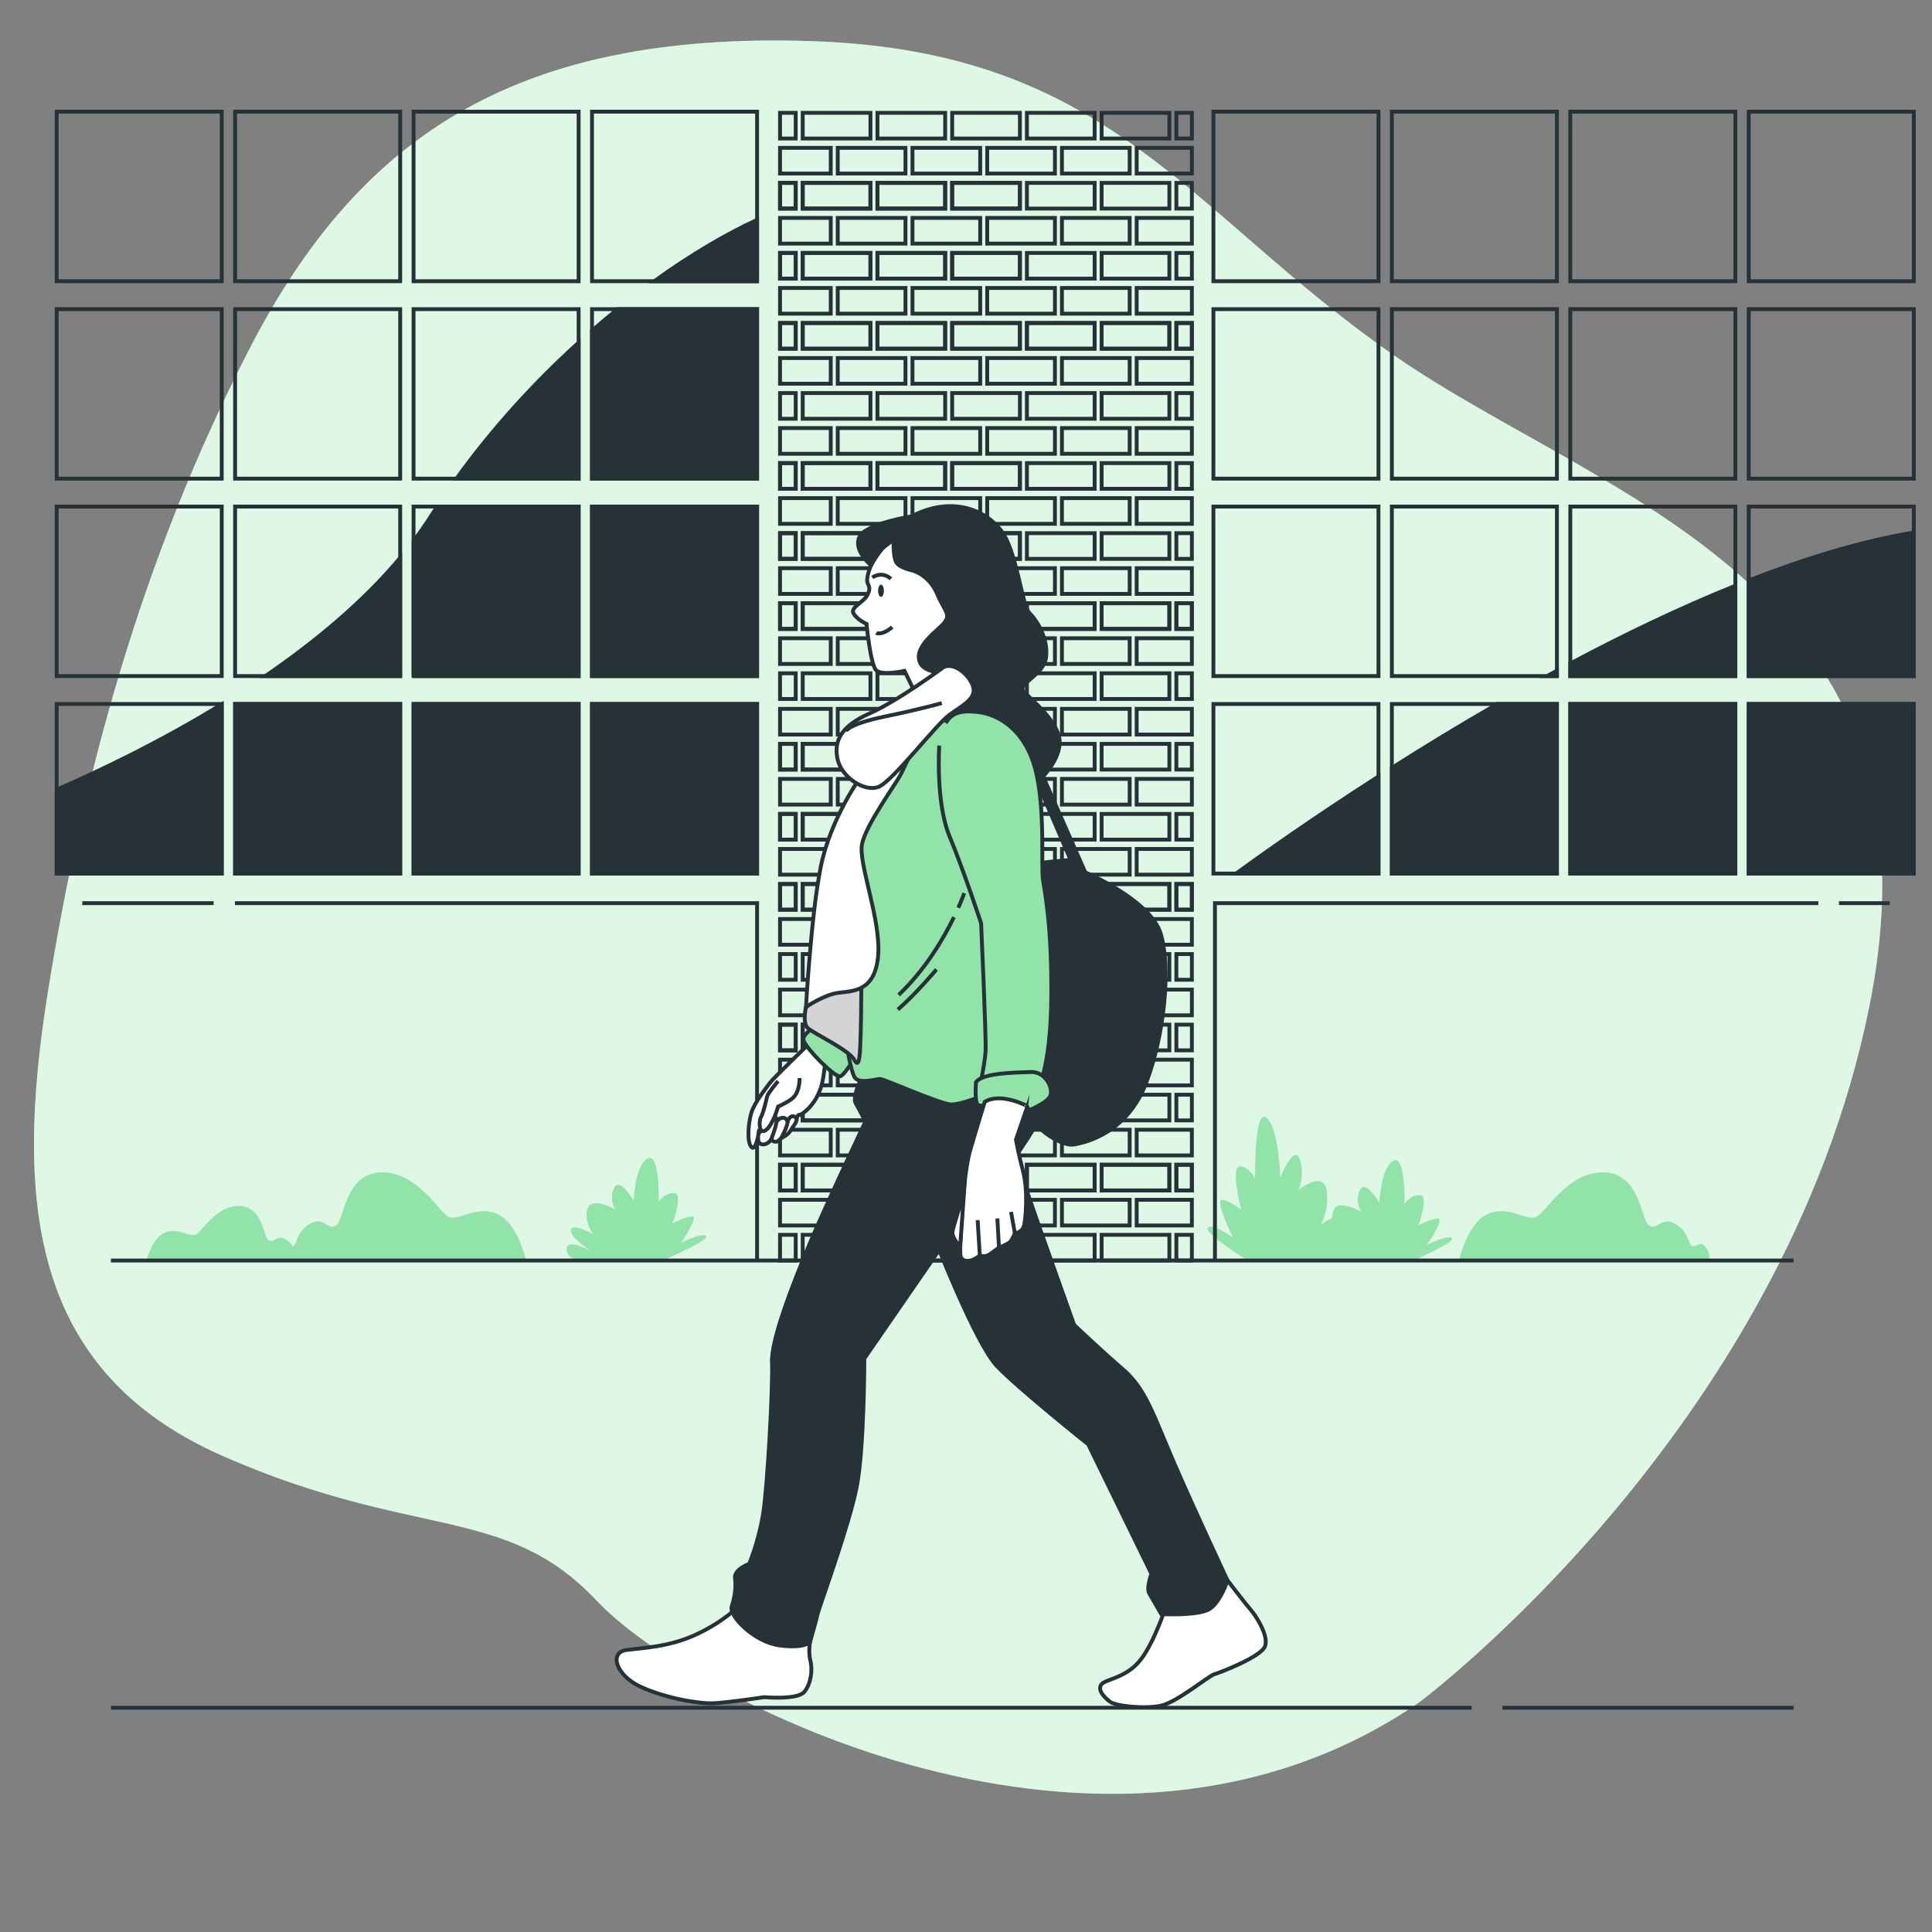<?xml version="1.0" encoding="utf-8"?>
<!-- Generator: Adobe Illustrator 27.5.0, SVG Export Plug-In . SVG Version: 6.00 Build 0)  -->
<svg version="1.1" xmlns="http://www.w3.org/2000/svg" xmlns:xlink="http://www.w3.org/1999/xlink" x="0px" y="0px"
	 viewBox="0 0 500 500" style="enable-background:new 0 0 500 500;" xml:space="preserve">
<rect x="0" y="0" width="500" height="500" fill="#808080" stroke="none"/>
<g id="Background_Simple">
	<g>
		<path style="fill:#92E3A9;" d="M367.239,440.601c0,0,94.241-70.204,116.461-179.733
			c22.219-109.529-69.132-131.624-122.716-168.751c-53.584-37.126-73.31-78.898-150.945-81.471
			C132.402,8.074,92.245,36.279,64.222,90.937c-28.023,54.658-42.986,110.786-51.789,165.566
			c-8.803,54.779-4.467,98.536,45.37,120.368c49.836,21.833,72.962,12.261,96.637,37.398
			C178.114,439.406,286.16,496.312,367.239,440.601z"/>
		<path style="opacity:0.7;fill:#FFFFFF;" d="M367.239,440.601c0,0,94.241-70.204,116.461-179.733
			c22.219-109.529-69.132-131.624-122.716-168.751c-53.584-37.126-73.31-78.898-150.945-81.471
			C132.402,8.074,92.245,36.279,64.222,90.937c-28.023,54.658-42.986,110.786-51.789,165.566
			c-8.803,54.779-4.467,98.536,45.37,120.368c49.836,21.833,72.962,12.261,96.637,37.398
			C178.114,439.406,286.16,496.312,367.239,440.601z"/>
	</g>
</g>
<g id="Plants">
	<g>
		<path style="fill:#92E3A9;" d="M442.454,326.22c-0.003-0.989-0.186-2.24-0.902-3.315c-1.444-2.166-2.527,0-3.609-0.361
			c-1.083-0.361-0.722-3.609-4.331-5.775c-3.609-2.166-4.692,1.805-6.858,0.361c-2.166-1.444-2.166-13.355-11.55-13.716
			c-9.384-0.361-15.159,10.467-17.686,11.55c-2.527,1.083-7.219-3.249-12.633-0.722c-4.381,2.045-6.635,9.288-7.335,11.977H442.454z
			"/>
		<path style="fill:#92E3A9;" d="M136.196,326.22c-0.7-2.689-2.954-9.933-7.335-11.977c-5.414-2.527-10.106,1.805-12.633,0.722
			c-2.527-1.083-8.302-11.911-17.686-11.55s-9.384,12.272-11.55,13.716c-2.166,1.444-3.248-2.527-6.858-0.361
			c-3.609,2.166-3.248,5.414-4.331,5.775c-0.03,0.01-0.059,0.011-0.089,0.017c-0.336-0.615-0.855-1.28-1.78-1.835
			c-2.333-1.4-3.033,1.166-4.432,0.233c-1.4-0.933-1.4-8.631-7.465-8.864c-6.065-0.233-9.797,6.765-11.43,7.465
			c-1.633,0.7-4.665-2.099-8.164-0.467c-2.547,1.189-3.978,5.088-4.57,7.126H136.196z"/>
		<path style="fill:#92E3A9;" d="M171.554,326.22c0,0,12.272-5.327,11.189-6.341c-1.083-1.015-6.497,1.776-6.497,1.776
			s4.692-6.848,2.887-6.848s-5.053,1.775-5.053,1.775s2.887-7.863,0.361-7.863c-2.527,0-3.97,2.283-3.97,2.283
			s0.361-12.936-2.887-11.16c-3.248,1.775-3.609,10.907-3.609,10.907s-3.609-6.341-5.053-3.297c-1.444,3.044,0.361,5.58,0.361,5.58
			s-6.136-3.551-7.219-0.254c-1.083,3.297,1.444,6.595,1.444,6.595s-5.775-3.044-5.775-1.015s5.053,5.327,5.053,5.327
			s-6.136-3.297-6.136-0.507s2.888,2.79,2.888,2.79L171.554,326.22z"/>
		<path style="fill:#92E3A9;" d="M375.752,320.438c-1.083-1.015-6.497,1.775-6.497,1.775s4.692-6.849,2.887-6.849
			c-1.805,0-5.053,1.776-5.053,1.776s2.888-7.863,0.361-7.863c-2.527,0-3.97,2.283-3.97,2.283s0.361-12.936-2.888-11.16
			c-3.248,1.776-3.609,10.907-3.609,10.907s-3.609-6.341-5.053-3.297c-1.444,3.044,0.361,5.58,0.361,5.58s-6.136-3.551-7.219-0.254
			c-0.204,0.62-0.279,1.241-0.269,1.839c-1.481,0.72-3.003,1.859-3.003,1.859s2.527-4.692,1.444-9.384
			c-1.083-4.692-7.219,0.361-7.219,0.361s1.805-3.609,0.361-7.941c-1.444-4.331-5.053,4.692-5.053,4.692s-0.361-12.994-3.609-15.52
			c-3.248-2.526-2.888,15.881-2.888,15.881s-1.444-3.248-3.97-3.248c-2.527,0,0.361,11.189,0.361,11.189s-3.249-2.526-5.053-2.526
			c-1.805,0,2.888,9.745,2.888,9.745s-5.414-3.97-6.497-2.527c-0.904,1.206,7.504,6.69,10.3,8.465h42.958
			C368.921,324.828,376.619,321.25,375.752,320.438z"/>
		<line style="fill:none;stroke:#263238;stroke-miterlimit:10;" x1="28.709" y1="326.22" x2="464.159" y2="326.22"/>
	</g>
</g>
<g id="Bricks">
	<g>
		<g>
			<rect x="201.872" y="29.199" style="fill:none;stroke:#263238;stroke-miterlimit:10;" width="4.056" height="6.648"/>
			<rect x="201.872" y="47.33" style="fill:none;stroke:#263238;stroke-miterlimit:10;" width="4.056" height="6.648"/>
			<rect x="201.872" y="38.264" style="fill:none;stroke:#263238;stroke-miterlimit:10;" width="13.122" height="6.648"/>
			<rect x="201.872" y="47.33" style="fill:none;stroke:#263238;stroke-miterlimit:10;" width="4.056" height="6.648"/>
			<rect x="201.872" y="65.462" style="fill:none;stroke:#263238;stroke-miterlimit:10;" width="4.056" height="6.648"/>
			<rect x="201.872" y="56.396" style="fill:none;stroke:#263238;stroke-miterlimit:10;" width="13.122" height="6.648"/>
			<rect x="201.872" y="65.462" style="fill:none;stroke:#263238;stroke-miterlimit:10;" width="4.056" height="6.648"/>
			<rect x="201.872" y="83.594" style="fill:none;stroke:#263238;stroke-miterlimit:10;" width="4.056" height="6.648"/>
			<rect x="201.872" y="74.528" style="fill:none;stroke:#263238;stroke-miterlimit:10;" width="13.122" height="6.648"/>
			<rect x="201.872" y="83.594" style="fill:none;stroke:#263238;stroke-miterlimit:10;" width="4.056" height="6.648"/>
			<rect x="201.872" y="101.725" style="fill:none;stroke:#263238;stroke-miterlimit:10;" width="4.056" height="6.648"/>
			<rect x="201.872" y="92.66" style="fill:none;stroke:#263238;stroke-miterlimit:10;" width="13.122" height="6.648"/>
			<rect x="207.741" y="29.199" style="fill:none;stroke:#263238;stroke-miterlimit:10;" width="17.527" height="6.648"/>
			<rect x="207.741" y="47.33" style="fill:none;stroke:#263238;stroke-miterlimit:10;" width="17.527" height="6.648"/>
			<rect x="216.807" y="38.264" style="fill:none;stroke:#263238;stroke-miterlimit:10;" width="17.527" height="6.648"/>
			<rect x="207.741" y="47.33" style="fill:none;stroke:#263238;stroke-miterlimit:10;" width="17.527" height="6.648"/>
			<rect x="207.741" y="65.462" style="fill:none;stroke:#263238;stroke-miterlimit:10;" width="17.527" height="6.648"/>
			<rect x="216.807" y="56.396" style="fill:none;stroke:#263238;stroke-miterlimit:10;" width="17.527" height="6.648"/>
			<rect x="207.741" y="65.462" style="fill:none;stroke:#263238;stroke-miterlimit:10;" width="17.527" height="6.648"/>
			<rect x="207.741" y="83.594" style="fill:none;stroke:#263238;stroke-miterlimit:10;" width="17.527" height="6.648"/>
			<rect x="216.807" y="74.528" style="fill:none;stroke:#263238;stroke-miterlimit:10;" width="17.527" height="6.648"/>
			<rect x="207.741" y="83.594" style="fill:none;stroke:#263238;stroke-miterlimit:10;" width="17.527" height="6.648"/>
			<rect x="207.741" y="101.725" style="fill:none;stroke:#263238;stroke-miterlimit:10;" width="17.527" height="6.648"/>
			<rect x="216.807" y="92.66" style="fill:none;stroke:#263238;stroke-miterlimit:10;" width="17.527" height="6.648"/>
			<rect x="227.082" y="29.199" style="fill:none;stroke:#263238;stroke-miterlimit:10;" width="17.527" height="6.648"/>
			<rect x="227.082" y="47.33" style="fill:none;stroke:#263238;stroke-miterlimit:10;" width="17.527" height="6.648"/>
			<rect x="236.148" y="38.264" style="fill:none;stroke:#263238;stroke-miterlimit:10;" width="17.527" height="6.648"/>
			<rect x="227.082" y="47.33" style="fill:none;stroke:#263238;stroke-miterlimit:10;" width="17.527" height="6.648"/>
			<rect x="227.082" y="65.462" style="fill:none;stroke:#263238;stroke-miterlimit:10;" width="17.527" height="6.648"/>
			<rect x="236.148" y="56.396" style="fill:none;stroke:#263238;stroke-miterlimit:10;" width="17.527" height="6.648"/>
			<rect x="227.082" y="65.462" style="fill:none;stroke:#263238;stroke-miterlimit:10;" width="17.527" height="6.648"/>
			<rect x="227.082" y="83.594" style="fill:none;stroke:#263238;stroke-miterlimit:10;" width="17.527" height="6.648"/>
			<rect x="236.148" y="74.528" style="fill:none;stroke:#263238;stroke-miterlimit:10;" width="17.527" height="6.648"/>
			<rect x="227.082" y="83.594" style="fill:none;stroke:#263238;stroke-miterlimit:10;" width="17.527" height="6.648"/>
			<rect x="227.082" y="101.725" style="fill:none;stroke:#263238;stroke-miterlimit:10;" width="17.527" height="6.648"/>
			<rect x="236.148" y="92.66" style="fill:none;stroke:#263238;stroke-miterlimit:10;" width="17.527" height="6.648"/>
			<rect x="246.422" y="29.199" style="fill:none;stroke:#263238;stroke-miterlimit:10;" width="17.527" height="6.648"/>
			<rect x="265.763" y="29.199" style="fill:none;stroke:#263238;stroke-miterlimit:10;" width="17.527" height="6.648"/>
			<rect x="285.103" y="29.199" style="fill:none;stroke:#263238;stroke-miterlimit:10;" width="17.527" height="6.648"/>
			<rect x="304.444" y="29.199" style="fill:none;stroke:#263238;stroke-miterlimit:10;" width="4.012" height="6.648"/>
			<rect x="246.422" y="47.33" style="fill:none;stroke:#263238;stroke-miterlimit:10;" width="17.527" height="6.648"/>
			<rect x="255.488" y="38.264" style="fill:none;stroke:#263238;stroke-miterlimit:10;" width="17.527" height="6.648"/>
			<rect x="246.422" y="47.33" style="fill:none;stroke:#263238;stroke-miterlimit:10;" width="17.527" height="6.648"/>
			<rect x="265.763" y="47.33" style="fill:none;stroke:#263238;stroke-miterlimit:10;" width="17.527" height="6.648"/>
			<rect x="285.103" y="47.33" style="fill:none;stroke:#263238;stroke-miterlimit:10;" width="17.527" height="6.648"/>
			<rect x="304.444" y="47.33" style="fill:none;stroke:#263238;stroke-miterlimit:10;" width="4.012" height="6.648"/>
			<rect x="246.422" y="65.462" style="fill:none;stroke:#263238;stroke-miterlimit:10;" width="17.527" height="6.648"/>
			<rect x="255.488" y="56.396" style="fill:none;stroke:#263238;stroke-miterlimit:10;" width="17.527" height="6.648"/>
			<rect x="246.422" y="65.462" style="fill:none;stroke:#263238;stroke-miterlimit:10;" width="17.527" height="6.648"/>
			<rect x="265.763" y="65.462" style="fill:none;stroke:#263238;stroke-miterlimit:10;" width="17.527" height="6.648"/>
			<rect x="285.103" y="65.462" style="fill:none;stroke:#263238;stroke-miterlimit:10;" width="17.527" height="6.648"/>
			<rect x="304.444" y="65.462" style="fill:none;stroke:#263238;stroke-miterlimit:10;" width="4.012" height="6.648"/>
			<rect x="246.422" y="83.594" style="fill:none;stroke:#263238;stroke-miterlimit:10;" width="17.527" height="6.648"/>
			<rect x="255.488" y="74.528" style="fill:none;stroke:#263238;stroke-miterlimit:10;" width="17.527" height="6.648"/>
			<rect x="246.422" y="83.594" style="fill:none;stroke:#263238;stroke-miterlimit:10;" width="17.527" height="6.648"/>
			<rect x="265.763" y="83.594" style="fill:none;stroke:#263238;stroke-miterlimit:10;" width="17.527" height="6.648"/>
			<rect x="265.763" y="83.594" style="fill:none;stroke:#263238;stroke-miterlimit:10;" width="17.527" height="6.648"/>
			<rect x="285.103" y="83.594" style="fill:none;stroke:#263238;stroke-miterlimit:10;" width="17.527" height="6.648"/>
			<rect x="285.103" y="83.594" style="fill:none;stroke:#263238;stroke-miterlimit:10;" width="17.527" height="6.648"/>
			<rect x="304.444" y="83.594" style="fill:none;stroke:#263238;stroke-miterlimit:10;" width="4.012" height="6.648"/>
			<rect x="304.444" y="83.594" style="fill:none;stroke:#263238;stroke-miterlimit:10;" width="4.012" height="6.648"/>
			<rect x="246.422" y="101.725" style="fill:none;stroke:#263238;stroke-miterlimit:10;" width="17.527" height="6.648"/>
			<rect x="265.763" y="101.725" style="fill:none;stroke:#263238;stroke-miterlimit:10;" width="17.527" height="6.648"/>
			<rect x="285.103" y="101.725" style="fill:none;stroke:#263238;stroke-miterlimit:10;" width="17.527" height="6.648"/>
			<rect x="304.444" y="101.725" style="fill:none;stroke:#263238;stroke-miterlimit:10;" width="4.012" height="6.648"/>
			<rect x="255.488" y="92.66" style="fill:none;stroke:#263238;stroke-miterlimit:10;" width="17.527" height="6.648"/>
			<rect x="274.828" y="38.264" style="fill:none;stroke:#263238;stroke-miterlimit:10;" width="17.527" height="6.648"/>
			<rect x="274.828" y="56.396" style="fill:none;stroke:#263238;stroke-miterlimit:10;" width="17.527" height="6.648"/>
			<rect x="274.828" y="74.528" style="fill:none;stroke:#263238;stroke-miterlimit:10;" width="17.527" height="6.648"/>
			<rect x="274.828" y="92.66" style="fill:none;stroke:#263238;stroke-miterlimit:10;" width="17.527" height="6.648"/>
			<rect x="294.169" y="38.264" style="fill:none;stroke:#263238;stroke-miterlimit:10;" width="14.286" height="6.648"/>
			<rect x="294.169" y="56.396" style="fill:none;stroke:#263238;stroke-miterlimit:10;" width="14.286" height="6.648"/>
			<rect x="294.169" y="74.528" style="fill:none;stroke:#263238;stroke-miterlimit:10;" width="14.286" height="6.648"/>
			<rect x="294.169" y="92.66" style="fill:none;stroke:#263238;stroke-miterlimit:10;" width="14.286" height="6.648"/>
		</g>
		<g>
			<rect x="201.872" y="119.852" style="fill:none;stroke:#263238;stroke-miterlimit:10;" width="4.056" height="6.648"/>
			<rect x="201.872" y="110.786" style="fill:none;stroke:#263238;stroke-miterlimit:10;" width="13.122" height="6.648"/>
			<rect x="201.872" y="119.852" style="fill:none;stroke:#263238;stroke-miterlimit:10;" width="4.056" height="6.648"/>
			<rect x="201.872" y="137.984" style="fill:none;stroke:#263238;stroke-miterlimit:10;" width="4.056" height="6.648"/>
			<rect x="201.872" y="128.918" style="fill:none;stroke:#263238;stroke-miterlimit:10;" width="13.122" height="6.648"/>
			<rect x="201.872" y="137.984" style="fill:none;stroke:#263238;stroke-miterlimit:10;" width="4.056" height="6.648"/>
			<rect x="201.872" y="156.116" style="fill:none;stroke:#263238;stroke-miterlimit:10;" width="4.056" height="6.648"/>
			<rect x="201.872" y="147.05" style="fill:none;stroke:#263238;stroke-miterlimit:10;" width="13.122" height="6.648"/>
			<rect x="201.872" y="156.116" style="fill:none;stroke:#263238;stroke-miterlimit:10;" width="4.056" height="6.648"/>
			<rect x="201.872" y="174.247" style="fill:none;stroke:#263238;stroke-miterlimit:10;" width="4.056" height="6.648"/>
			<rect x="201.872" y="165.182" style="fill:none;stroke:#263238;stroke-miterlimit:10;" width="13.122" height="6.648"/>
			<rect x="207.741" y="119.852" style="fill:none;stroke:#263238;stroke-miterlimit:10;" width="17.527" height="6.648"/>
			<rect x="216.807" y="110.786" style="fill:none;stroke:#263238;stroke-miterlimit:10;" width="17.527" height="6.648"/>
			<rect x="207.741" y="119.852" style="fill:none;stroke:#263238;stroke-miterlimit:10;" width="17.527" height="6.648"/>
			<rect x="207.741" y="137.984" style="fill:none;stroke:#263238;stroke-miterlimit:10;" width="17.527" height="6.648"/>
			<rect x="216.807" y="128.918" style="fill:none;stroke:#263238;stroke-miterlimit:10;" width="17.527" height="6.648"/>
			<rect x="207.741" y="137.984" style="fill:none;stroke:#263238;stroke-miterlimit:10;" width="17.527" height="6.648"/>
			<rect x="207.741" y="156.116" style="fill:none;stroke:#263238;stroke-miterlimit:10;" width="17.527" height="6.648"/>
			<rect x="216.807" y="147.05" style="fill:none;stroke:#263238;stroke-miterlimit:10;" width="17.527" height="6.648"/>
			<rect x="207.741" y="156.116" style="fill:none;stroke:#263238;stroke-miterlimit:10;" width="17.527" height="6.648"/>
			<rect x="207.741" y="174.247" style="fill:none;stroke:#263238;stroke-miterlimit:10;" width="17.527" height="6.648"/>
			<rect x="216.807" y="165.182" style="fill:none;stroke:#263238;stroke-miterlimit:10;" width="17.527" height="6.648"/>
			<rect x="227.082" y="119.852" style="fill:none;stroke:#263238;stroke-miterlimit:10;" width="17.527" height="6.648"/>
			<rect x="236.148" y="110.786" style="fill:none;stroke:#263238;stroke-miterlimit:10;" width="17.527" height="6.648"/>
			<rect x="227.082" y="119.852" style="fill:none;stroke:#263238;stroke-miterlimit:10;" width="17.527" height="6.648"/>
			<rect x="227.082" y="137.984" style="fill:none;stroke:#263238;stroke-miterlimit:10;" width="17.527" height="6.648"/>
			<rect x="236.148" y="128.918" style="fill:none;stroke:#263238;stroke-miterlimit:10;" width="17.527" height="6.648"/>
			<rect x="227.082" y="137.984" style="fill:none;stroke:#263238;stroke-miterlimit:10;" width="17.527" height="6.648"/>
			<rect x="227.082" y="156.116" style="fill:none;stroke:#263238;stroke-miterlimit:10;" width="17.527" height="6.648"/>
			<rect x="236.148" y="147.05" style="fill:none;stroke:#263238;stroke-miterlimit:10;" width="17.527" height="6.648"/>
			<rect x="227.082" y="156.116" style="fill:none;stroke:#263238;stroke-miterlimit:10;" width="17.527" height="6.648"/>
			<rect x="227.082" y="174.247" style="fill:none;stroke:#263238;stroke-miterlimit:10;" width="17.527" height="6.648"/>
			<rect x="236.148" y="165.182" style="fill:none;stroke:#263238;stroke-miterlimit:10;" width="17.527" height="6.648"/>
			<rect x="246.422" y="119.852" style="fill:none;stroke:#263238;stroke-miterlimit:10;" width="17.527" height="6.648"/>
			<rect x="255.488" y="110.786" style="fill:none;stroke:#263238;stroke-miterlimit:10;" width="17.527" height="6.648"/>
			<rect x="246.422" y="119.852" style="fill:none;stroke:#263238;stroke-miterlimit:10;" width="17.527" height="6.648"/>
			<rect x="265.763" y="119.852" style="fill:none;stroke:#263238;stroke-miterlimit:10;" width="17.527" height="6.648"/>
			<rect x="285.103" y="119.852" style="fill:none;stroke:#263238;stroke-miterlimit:10;" width="17.527" height="6.648"/>
			<rect x="304.444" y="119.852" style="fill:none;stroke:#263238;stroke-miterlimit:10;" width="4.012" height="6.648"/>
			<rect x="246.422" y="137.984" style="fill:none;stroke:#263238;stroke-miterlimit:10;" width="17.527" height="6.648"/>
			<rect x="255.488" y="128.918" style="fill:none;stroke:#263238;stroke-miterlimit:10;" width="17.527" height="6.648"/>
			<rect x="246.422" y="137.984" style="fill:none;stroke:#263238;stroke-miterlimit:10;" width="17.527" height="6.648"/>
			<rect x="265.763" y="137.984" style="fill:none;stroke:#263238;stroke-miterlimit:10;" width="17.527" height="6.648"/>
			<rect x="285.103" y="137.984" style="fill:none;stroke:#263238;stroke-miterlimit:10;" width="17.527" height="6.648"/>
			<rect x="304.444" y="137.984" style="fill:none;stroke:#263238;stroke-miterlimit:10;" width="4.012" height="6.648"/>
			<rect x="246.422" y="156.116" style="fill:none;stroke:#263238;stroke-miterlimit:10;" width="17.527" height="6.648"/>
			<rect x="255.488" y="147.05" style="fill:none;stroke:#263238;stroke-miterlimit:10;" width="17.527" height="6.648"/>
			<rect x="246.422" y="156.116" style="fill:none;stroke:#263238;stroke-miterlimit:10;" width="17.527" height="6.648"/>
			<rect x="265.763" y="156.116" style="fill:none;stroke:#263238;stroke-miterlimit:10;" width="17.527" height="6.648"/>
			<rect x="265.763" y="156.116" style="fill:none;stroke:#263238;stroke-miterlimit:10;" width="17.527" height="6.648"/>
			<rect x="285.103" y="156.116" style="fill:none;stroke:#263238;stroke-miterlimit:10;" width="17.527" height="6.648"/>
			<rect x="285.103" y="156.116" style="fill:none;stroke:#263238;stroke-miterlimit:10;" width="17.527" height="6.648"/>
			<rect x="304.444" y="156.116" style="fill:none;stroke:#263238;stroke-miterlimit:10;" width="4.012" height="6.648"/>
			<rect x="304.444" y="156.116" style="fill:none;stroke:#263238;stroke-miterlimit:10;" width="4.012" height="6.648"/>
			<rect x="246.422" y="174.247" style="fill:none;stroke:#263238;stroke-miterlimit:10;" width="17.527" height="6.648"/>
			<rect x="265.763" y="174.247" style="fill:none;stroke:#263238;stroke-miterlimit:10;" width="17.527" height="6.648"/>
			<rect x="285.103" y="174.247" style="fill:none;stroke:#263238;stroke-miterlimit:10;" width="17.527" height="6.648"/>
			<rect x="304.444" y="174.247" style="fill:none;stroke:#263238;stroke-miterlimit:10;" width="4.012" height="6.648"/>
			<rect x="255.488" y="165.182" style="fill:none;stroke:#263238;stroke-miterlimit:10;" width="17.527" height="6.648"/>
			<rect x="274.828" y="110.786" style="fill:none;stroke:#263238;stroke-miterlimit:10;" width="17.527" height="6.648"/>
			<rect x="274.828" y="128.918" style="fill:none;stroke:#263238;stroke-miterlimit:10;" width="17.527" height="6.648"/>
			<rect x="274.828" y="147.05" style="fill:none;stroke:#263238;stroke-miterlimit:10;" width="17.527" height="6.648"/>
			<rect x="274.828" y="165.182" style="fill:none;stroke:#263238;stroke-miterlimit:10;" width="17.527" height="6.648"/>
			<rect x="294.169" y="110.786" style="fill:none;stroke:#263238;stroke-miterlimit:10;" width="14.286" height="6.648"/>
			<rect x="294.169" y="128.918" style="fill:none;stroke:#263238;stroke-miterlimit:10;" width="14.286" height="6.648"/>
			<rect x="294.169" y="147.05" style="fill:none;stroke:#263238;stroke-miterlimit:10;" width="14.286" height="6.648"/>
			<rect x="294.169" y="165.182" style="fill:none;stroke:#263238;stroke-miterlimit:10;" width="14.286" height="6.648"/>
		</g>
		<g>
			<rect x="201.872" y="192.515" style="fill:none;stroke:#263238;stroke-miterlimit:10;" width="4.056" height="6.648"/>
			<rect x="201.872" y="183.449" style="fill:none;stroke:#263238;stroke-miterlimit:10;" width="13.122" height="6.648"/>
			<rect x="201.872" y="192.515" style="fill:none;stroke:#263238;stroke-miterlimit:10;" width="4.056" height="6.648"/>
			<rect x="201.872" y="210.646" style="fill:none;stroke:#263238;stroke-miterlimit:10;" width="4.056" height="6.648"/>
			<rect x="201.872" y="201.58" style="fill:none;stroke:#263238;stroke-miterlimit:10;" width="13.122" height="6.648"/>
			<rect x="201.872" y="210.646" style="fill:none;stroke:#263238;stroke-miterlimit:10;" width="4.056" height="6.648"/>
			<rect x="201.872" y="228.778" style="fill:none;stroke:#263238;stroke-miterlimit:10;" width="4.056" height="6.648"/>
			<rect x="201.872" y="219.712" style="fill:none;stroke:#263238;stroke-miterlimit:10;" width="13.122" height="6.648"/>
			<rect x="201.872" y="228.778" style="fill:none;stroke:#263238;stroke-miterlimit:10;" width="4.056" height="6.648"/>
			<rect x="201.872" y="246.91" style="fill:none;stroke:#263238;stroke-miterlimit:10;" width="4.056" height="6.648"/>
			<rect x="201.872" y="237.844" style="fill:none;stroke:#263238;stroke-miterlimit:10;" width="13.122" height="6.648"/>
			<rect x="207.741" y="192.515" style="fill:none;stroke:#263238;stroke-miterlimit:10;" width="17.527" height="6.648"/>
			<rect x="216.807" y="183.449" style="fill:none;stroke:#263238;stroke-miterlimit:10;" width="17.527" height="6.648"/>
			<rect x="207.741" y="192.515" style="fill:none;stroke:#263238;stroke-miterlimit:10;" width="17.527" height="6.648"/>
			<rect x="207.741" y="210.646" style="fill:none;stroke:#263238;stroke-miterlimit:10;" width="17.527" height="6.648"/>
			<rect x="216.807" y="201.581" style="fill:none;stroke:#263238;stroke-miterlimit:10;" width="17.527" height="6.648"/>
			<rect x="207.741" y="210.646" style="fill:none;stroke:#263238;stroke-miterlimit:10;" width="17.527" height="6.648"/>
			<rect x="207.741" y="228.778" style="fill:none;stroke:#263238;stroke-miterlimit:10;" width="17.527" height="6.648"/>
			<rect x="216.807" y="219.712" style="fill:none;stroke:#263238;stroke-miterlimit:10;" width="17.527" height="6.648"/>
			<rect x="207.741" y="228.778" style="fill:none;stroke:#263238;stroke-miterlimit:10;" width="17.527" height="6.648"/>
			<rect x="207.741" y="246.91" style="fill:none;stroke:#263238;stroke-miterlimit:10;" width="17.527" height="6.648"/>
			<rect x="216.807" y="237.844" style="fill:none;stroke:#263238;stroke-miterlimit:10;" width="17.527" height="6.648"/>
			<rect x="227.082" y="192.515" style="fill:none;stroke:#263238;stroke-miterlimit:10;" width="17.527" height="6.648"/>
			<rect x="236.148" y="183.449" style="fill:none;stroke:#263238;stroke-miterlimit:10;" width="17.527" height="6.648"/>
			<rect x="227.082" y="192.515" style="fill:none;stroke:#263238;stroke-miterlimit:10;" width="17.527" height="6.648"/>
			<rect x="227.082" y="210.646" style="fill:none;stroke:#263238;stroke-miterlimit:10;" width="17.527" height="6.648"/>
			<rect x="236.148" y="201.581" style="fill:none;stroke:#263238;stroke-miterlimit:10;" width="17.527" height="6.648"/>
			<rect x="227.082" y="210.646" style="fill:none;stroke:#263238;stroke-miterlimit:10;" width="17.527" height="6.648"/>
			<rect x="227.082" y="228.778" style="fill:none;stroke:#263238;stroke-miterlimit:10;" width="17.527" height="6.648"/>
			<rect x="236.148" y="219.712" style="fill:none;stroke:#263238;stroke-miterlimit:10;" width="17.527" height="6.648"/>
			<rect x="227.082" y="228.778" style="fill:none;stroke:#263238;stroke-miterlimit:10;" width="17.527" height="6.648"/>
			<rect x="227.082" y="246.91" style="fill:none;stroke:#263238;stroke-miterlimit:10;" width="17.527" height="6.648"/>
			<rect x="236.148" y="237.844" style="fill:none;stroke:#263238;stroke-miterlimit:10;" width="17.527" height="6.648"/>
			<rect x="246.422" y="192.515" style="fill:none;stroke:#263238;stroke-miterlimit:10;" width="17.527" height="6.648"/>
			<rect x="255.488" y="183.449" style="fill:none;stroke:#263238;stroke-miterlimit:10;" width="17.527" height="6.648"/>
			<rect x="246.422" y="192.515" style="fill:none;stroke:#263238;stroke-miterlimit:10;" width="17.527" height="6.648"/>
			<rect x="265.763" y="192.515" style="fill:none;stroke:#263238;stroke-miterlimit:10;" width="17.527" height="6.648"/>
			<rect x="285.103" y="192.515" style="fill:none;stroke:#263238;stroke-miterlimit:10;" width="17.527" height="6.648"/>
			<rect x="304.444" y="192.515" style="fill:none;stroke:#263238;stroke-miterlimit:10;" width="4.012" height="6.648"/>
			<rect x="246.422" y="210.646" style="fill:none;stroke:#263238;stroke-miterlimit:10;" width="17.527" height="6.648"/>
			<rect x="255.488" y="201.581" style="fill:none;stroke:#263238;stroke-miterlimit:10;" width="17.527" height="6.648"/>
			<rect x="246.422" y="210.646" style="fill:none;stroke:#263238;stroke-miterlimit:10;" width="17.527" height="6.648"/>
			<rect x="265.763" y="210.646" style="fill:none;stroke:#263238;stroke-miterlimit:10;" width="17.527" height="6.648"/>
			<rect x="285.103" y="210.646" style="fill:none;stroke:#263238;stroke-miterlimit:10;" width="17.527" height="6.648"/>
			<rect x="304.444" y="210.646" style="fill:none;stroke:#263238;stroke-miterlimit:10;" width="4.012" height="6.648"/>
			<rect x="246.422" y="228.778" style="fill:none;stroke:#263238;stroke-miterlimit:10;" width="17.527" height="6.648"/>
			<rect x="255.488" y="219.712" style="fill:none;stroke:#263238;stroke-miterlimit:10;" width="17.527" height="6.648"/>
			<rect x="246.422" y="228.778" style="fill:none;stroke:#263238;stroke-miterlimit:10;" width="17.527" height="6.648"/>
			<rect x="265.763" y="228.778" style="fill:none;stroke:#263238;stroke-miterlimit:10;" width="17.527" height="6.648"/>
			<rect x="265.763" y="228.778" style="fill:none;stroke:#263238;stroke-miterlimit:10;" width="17.527" height="6.648"/>
			<rect x="285.103" y="228.778" style="fill:none;stroke:#263238;stroke-miterlimit:10;" width="17.527" height="6.648"/>
			<rect x="285.103" y="228.778" style="fill:none;stroke:#263238;stroke-miterlimit:10;" width="17.527" height="6.648"/>
			<rect x="304.444" y="228.778" style="fill:none;stroke:#263238;stroke-miterlimit:10;" width="4.012" height="6.648"/>
			<rect x="304.444" y="228.778" style="fill:none;stroke:#263238;stroke-miterlimit:10;" width="4.012" height="6.648"/>
			<rect x="246.422" y="246.91" style="fill:none;stroke:#263238;stroke-miterlimit:10;" width="17.527" height="6.648"/>
			<rect x="265.763" y="246.91" style="fill:none;stroke:#263238;stroke-miterlimit:10;" width="17.527" height="6.648"/>
			<rect x="285.103" y="246.91" style="fill:none;stroke:#263238;stroke-miterlimit:10;" width="17.527" height="6.648"/>
			<rect x="304.444" y="246.91" style="fill:none;stroke:#263238;stroke-miterlimit:10;" width="4.012" height="6.648"/>
			<rect x="255.488" y="237.844" style="fill:none;stroke:#263238;stroke-miterlimit:10;" width="17.527" height="6.648"/>
			<rect x="274.828" y="183.449" style="fill:none;stroke:#263238;stroke-miterlimit:10;" width="17.527" height="6.648"/>
			<rect x="274.828" y="201.581" style="fill:none;stroke:#263238;stroke-miterlimit:10;" width="17.527" height="6.648"/>
			<rect x="274.828" y="219.712" style="fill:none;stroke:#263238;stroke-miterlimit:10;" width="17.527" height="6.648"/>
			<rect x="274.828" y="237.844" style="fill:none;stroke:#263238;stroke-miterlimit:10;" width="17.527" height="6.648"/>
			<rect x="294.169" y="183.449" style="fill:none;stroke:#263238;stroke-miterlimit:10;" width="14.286" height="6.648"/>
			<rect x="294.169" y="201.58" style="fill:none;stroke:#263238;stroke-miterlimit:10;" width="14.286" height="6.648"/>
			<rect x="294.169" y="219.712" style="fill:none;stroke:#263238;stroke-miterlimit:10;" width="14.286" height="6.648"/>
			<rect x="294.169" y="237.844" style="fill:none;stroke:#263238;stroke-miterlimit:10;" width="14.286" height="6.648"/>
		</g>
		<g>
			<rect x="201.872" y="265.177" style="fill:none;stroke:#263238;stroke-miterlimit:10;" width="4.056" height="6.648"/>
			<rect x="201.872" y="256.111" style="fill:none;stroke:#263238;stroke-miterlimit:10;" width="13.122" height="6.648"/>
			<rect x="201.872" y="265.177" style="fill:none;stroke:#263238;stroke-miterlimit:10;" width="4.056" height="6.648"/>
			<rect x="201.872" y="283.309" style="fill:none;stroke:#263238;stroke-miterlimit:10;" width="4.056" height="6.648"/>
			<rect x="201.872" y="274.243" style="fill:none;stroke:#263238;stroke-miterlimit:10;" width="13.122" height="6.648"/>
			<rect x="201.872" y="283.309" style="fill:none;stroke:#263238;stroke-miterlimit:10;" width="4.056" height="6.648"/>
			<rect x="201.872" y="301.44" style="fill:none;stroke:#263238;stroke-miterlimit:10;" width="4.056" height="6.648"/>
			<rect x="201.872" y="292.374" style="fill:none;stroke:#263238;stroke-miterlimit:10;" width="13.122" height="6.648"/>
			<rect x="201.872" y="301.44" style="fill:none;stroke:#263238;stroke-miterlimit:10;" width="4.056" height="6.648"/>
			<rect x="201.872" y="319.572" style="fill:none;stroke:#263238;stroke-miterlimit:10;" width="4.056" height="6.648"/>
			<rect x="201.872" y="310.506" style="fill:none;stroke:#263238;stroke-miterlimit:10;" width="13.122" height="6.648"/>
			<rect x="207.741" y="265.177" style="fill:none;stroke:#263238;stroke-miterlimit:10;" width="17.527" height="6.648"/>
			<rect x="216.807" y="256.111" style="fill:none;stroke:#263238;stroke-miterlimit:10;" width="17.527" height="6.648"/>
			<rect x="207.741" y="265.177" style="fill:none;stroke:#263238;stroke-miterlimit:10;" width="17.527" height="6.648"/>
			<rect x="207.741" y="283.309" style="fill:none;stroke:#263238;stroke-miterlimit:10;" width="17.527" height="6.648"/>
			<rect x="216.807" y="274.243" style="fill:none;stroke:#263238;stroke-miterlimit:10;" width="17.527" height="6.648"/>
			<rect x="207.741" y="283.309" style="fill:none;stroke:#263238;stroke-miterlimit:10;" width="17.527" height="6.648"/>
			<rect x="207.741" y="301.44" style="fill:none;stroke:#263238;stroke-miterlimit:10;" width="17.527" height="6.648"/>
			<rect x="216.807" y="292.374" style="fill:none;stroke:#263238;stroke-miterlimit:10;" width="17.527" height="6.648"/>
			<rect x="207.741" y="301.44" style="fill:none;stroke:#263238;stroke-miterlimit:10;" width="17.527" height="6.648"/>
			<rect x="207.741" y="319.572" style="fill:none;stroke:#263238;stroke-miterlimit:10;" width="17.527" height="6.648"/>
			<rect x="216.807" y="310.506" style="fill:none;stroke:#263238;stroke-miterlimit:10;" width="17.527" height="6.648"/>
			<rect x="227.082" y="265.177" style="fill:none;stroke:#263238;stroke-miterlimit:10;" width="17.527" height="6.648"/>
			<rect x="236.148" y="256.111" style="fill:none;stroke:#263238;stroke-miterlimit:10;" width="17.527" height="6.648"/>
			<rect x="227.082" y="265.177" style="fill:none;stroke:#263238;stroke-miterlimit:10;" width="17.527" height="6.648"/>
			<rect x="227.082" y="283.309" style="fill:none;stroke:#263238;stroke-miterlimit:10;" width="17.527" height="6.648"/>
			<rect x="236.148" y="274.243" style="fill:none;stroke:#263238;stroke-miterlimit:10;" width="17.527" height="6.648"/>
			<rect x="227.082" y="283.309" style="fill:none;stroke:#263238;stroke-miterlimit:10;" width="17.527" height="6.648"/>
			<rect x="227.082" y="301.44" style="fill:none;stroke:#263238;stroke-miterlimit:10;" width="17.527" height="6.648"/>
			<rect x="236.148" y="292.374" style="fill:none;stroke:#263238;stroke-miterlimit:10;" width="17.527" height="6.648"/>
			<rect x="227.082" y="301.44" style="fill:none;stroke:#263238;stroke-miterlimit:10;" width="17.527" height="6.648"/>
			<rect x="227.082" y="319.572" style="fill:none;stroke:#263238;stroke-miterlimit:10;" width="17.527" height="6.648"/>
			<rect x="236.148" y="310.506" style="fill:none;stroke:#263238;stroke-miterlimit:10;" width="17.527" height="6.648"/>
			<rect x="246.422" y="265.177" style="fill:none;stroke:#263238;stroke-miterlimit:10;" width="17.527" height="6.648"/>
			<rect x="255.488" y="256.111" style="fill:none;stroke:#263238;stroke-miterlimit:10;" width="17.527" height="6.648"/>
			<rect x="246.422" y="265.177" style="fill:none;stroke:#263238;stroke-miterlimit:10;" width="17.527" height="6.648"/>
			<rect x="265.763" y="265.177" style="fill:none;stroke:#263238;stroke-miterlimit:10;" width="17.527" height="6.648"/>
			<rect x="285.103" y="265.177" style="fill:none;stroke:#263238;stroke-miterlimit:10;" width="17.527" height="6.648"/>
			<rect x="304.444" y="265.177" style="fill:none;stroke:#263238;stroke-miterlimit:10;" width="4.012" height="6.648"/>
			<rect x="246.422" y="283.309" style="fill:none;stroke:#263238;stroke-miterlimit:10;" width="17.527" height="6.648"/>
			<rect x="255.488" y="274.243" style="fill:none;stroke:#263238;stroke-miterlimit:10;" width="17.527" height="6.648"/>
			<rect x="246.422" y="283.309" style="fill:none;stroke:#263238;stroke-miterlimit:10;" width="17.527" height="6.648"/>
			<rect x="265.763" y="283.309" style="fill:none;stroke:#263238;stroke-miterlimit:10;" width="17.527" height="6.648"/>
			<rect x="285.103" y="283.309" style="fill:none;stroke:#263238;stroke-miterlimit:10;" width="17.527" height="6.648"/>
			<rect x="304.444" y="283.309" style="fill:none;stroke:#263238;stroke-miterlimit:10;" width="4.012" height="6.648"/>
			<rect x="246.422" y="301.44" style="fill:none;stroke:#263238;stroke-miterlimit:10;" width="17.527" height="6.648"/>
			<rect x="255.488" y="292.374" style="fill:none;stroke:#263238;stroke-miterlimit:10;" width="17.527" height="6.648"/>
			<rect x="246.422" y="301.44" style="fill:none;stroke:#263238;stroke-miterlimit:10;" width="17.527" height="6.648"/>
			<rect x="265.763" y="301.44" style="fill:none;stroke:#263238;stroke-miterlimit:10;" width="17.527" height="6.648"/>
			<rect x="265.763" y="301.44" style="fill:none;stroke:#263238;stroke-miterlimit:10;" width="17.527" height="6.648"/>
			<rect x="285.103" y="301.44" style="fill:none;stroke:#263238;stroke-miterlimit:10;" width="17.527" height="6.648"/>
			<rect x="285.103" y="301.44" style="fill:none;stroke:#263238;stroke-miterlimit:10;" width="17.527" height="6.648"/>
			<rect x="304.444" y="301.44" style="fill:none;stroke:#263238;stroke-miterlimit:10;" width="4.012" height="6.648"/>
			<rect x="304.444" y="301.44" style="fill:none;stroke:#263238;stroke-miterlimit:10;" width="4.012" height="6.648"/>
			<rect x="246.422" y="319.572" style="fill:none;stroke:#263238;stroke-miterlimit:10;" width="17.527" height="6.648"/>
			<rect x="265.763" y="319.572" style="fill:none;stroke:#263238;stroke-miterlimit:10;" width="17.527" height="6.648"/>
			<rect x="285.103" y="319.572" style="fill:none;stroke:#263238;stroke-miterlimit:10;" width="17.527" height="6.648"/>
			<rect x="304.444" y="319.572" style="fill:none;stroke:#263238;stroke-miterlimit:10;" width="4.012" height="6.648"/>
			<rect x="255.488" y="310.506" style="fill:none;stroke:#263238;stroke-miterlimit:10;" width="17.527" height="6.648"/>
			<rect x="274.828" y="256.111" style="fill:none;stroke:#263238;stroke-miterlimit:10;" width="17.527" height="6.648"/>
			<rect x="274.828" y="274.243" style="fill:none;stroke:#263238;stroke-miterlimit:10;" width="17.527" height="6.648"/>
			<rect x="274.828" y="292.374" style="fill:none;stroke:#263238;stroke-miterlimit:10;" width="17.527" height="6.648"/>
			<rect x="274.828" y="310.506" style="fill:none;stroke:#263238;stroke-miterlimit:10;" width="17.527" height="6.648"/>
			<rect x="294.169" y="256.111" style="fill:none;stroke:#263238;stroke-miterlimit:10;" width="14.286" height="6.648"/>
			<rect x="294.169" y="274.243" style="fill:none;stroke:#263238;stroke-miterlimit:10;" width="14.286" height="6.648"/>
			<rect x="294.169" y="292.374" style="fill:none;stroke:#263238;stroke-miterlimit:10;" width="14.286" height="6.648"/>
			<rect x="294.169" y="310.506" style="fill:none;stroke:#263238;stroke-miterlimit:10;" width="14.286" height="6.648"/>
		</g>
	</g>
</g>
<g id="Windows">
	<g>
		<line style="fill:none;stroke:#263238;stroke-miterlimit:10;" x1="475.924" y1="233.734" x2="489.053" y2="233.734"/>
		<polyline style="fill:none;stroke:#263238;stroke-miterlimit:10;" points="470.58,233.734 314.428,233.734 314.428,326.22 		"/>
	</g>
	<path style="fill:#263238;stroke:#263238;stroke-miterlimit:10;" d="M198.49,101.047"/>
	<g>
		<line style="fill:none;stroke:#263238;stroke-miterlimit:10;" x1="55.283" y1="233.734" x2="21.303" y2="233.734"/>
		<polyline style="fill:none;stroke:#263238;stroke-miterlimit:10;" points="195.928,326.22 195.928,233.734 60.8,233.734 		"/>
	</g>
	<g>
		<path style="fill:none;stroke:#263238;stroke-miterlimit:10;" d="M153.21,72.774h42.718V28.902H153.21V72.774z M107.029,72.774
			h42.718V28.902h-42.718V72.774z M60.847,72.774h42.718V28.902H60.847V72.774z M14.666,72.774h42.718V28.902H14.666V72.774z
			 M153.21,123.872h42.718V80H153.21V123.872z M107.029,123.872h42.718V80h-42.718V123.872z M60.847,123.872h42.718V80H60.847
			V123.872z M14.666,123.872h42.718V80H14.666V123.872z M153.21,174.971h42.718v-43.872H153.21V174.971z M107.029,174.971h42.718
			v-43.872h-42.718V174.971z M60.847,174.971h42.718v-43.872H60.847V174.971z M14.666,174.971h42.718v-43.872H14.666V174.971z
			 M153.21,226.069h42.718v-43.872H153.21V226.069z M107.029,226.069h42.718v-43.872h-42.718V226.069z M60.847,226.069h42.718
			v-43.872H60.847V226.069z M14.666,226.069h42.718v-43.872H14.666V226.069z M452.574,72.774h42.718V28.902h-42.718V72.774z
			 M406.392,72.774h42.718V28.902h-42.718V72.774z M360.211,72.774h42.718V28.902h-42.718V72.774z M314.03,72.774h42.718V28.902
			H314.03V72.774z M452.574,123.872h42.718V80h-42.718V123.872z M406.392,123.872h42.718V80h-42.718V123.872z M360.211,123.872
			h42.718V80h-42.718V123.872z M314.03,123.872h42.718V80H314.03V123.872z M452.574,174.971h42.718v-43.872h-42.718V174.971z
			 M406.392,174.971h42.718v-43.872h-42.718V174.971z M360.211,174.971h42.718v-43.872h-42.718V174.971z M314.03,174.971h42.718
			v-43.872H314.03V174.971z M452.574,226.069h42.718v-43.872h-42.718V226.069z M406.392,226.069h42.718v-43.872h-42.718V226.069z
			 M360.211,226.069h42.718v-43.872h-42.718V226.069z M314.03,226.069h42.718v-43.872H314.03V226.069z"/>
		<g>
			<path style="fill:#263238;stroke:#263238;stroke-miterlimit:10;" d="M449.11,151.585c-14.391,5.798-28.871,12.768-42.718,20.131
				v3.255h42.718V151.585z"/>
			<path style="fill:#263238;stroke:#263238;stroke-miterlimit:10;" d="M360.211,226.069h42.718v-43.872h-15.431
				c-9.733,5.612-18.93,11.232-27.287,16.538V226.069z"/>
			<path style="fill:#263238;stroke:#263238;stroke-miterlimit:10;" d="M495.291,137.793c-13.572,2.292-28.065,6.702-42.718,12.415
				v24.763h42.718V137.793z"/>
			<rect x="452.574" y="182.197" style="fill:#263238;stroke:#263238;stroke-miterlimit:10;" width="42.718" height="43.872"/>
			<rect x="406.392" y="182.197" style="fill:#263238;stroke:#263238;stroke-miterlimit:10;" width="42.718" height="43.872"/>
			<path style="fill:#263238;stroke:#263238;stroke-miterlimit:10;" d="M356.747,226.069v-25.122
				c-17.138,11.004-30.364,20.399-36.855,25.122H356.747z"/>
			<path style="fill:#263238;stroke:#263238;stroke-miterlimit:10;" d="M402.929,173.575c-0.859,0.464-1.715,0.929-2.568,1.396
				h2.568V173.575z"/>
		</g>
		<g>
			<path style="fill:#263238;stroke:#263238;stroke-miterlimit:10;" d="M153.21,123.872h42.718V80h-36.069
				c-2.218,1.79-4.436,3.656-6.649,5.585V123.872z"/>
			<path style="fill:#263238;stroke:#263238;stroke-miterlimit:10;" d="M195.928,56.904c-8.176,3.77-17.258,9.133-26.606,15.87
				h26.606V56.904z"/>
			<path style="fill:#263238;stroke:#263238;stroke-miterlimit:10;" d="M107.029,174.971h42.718v-43.872h-36.587
				c-0.526,0.801-1.061,1.595-1.576,2.404c-1.413,2.22-2.936,4.399-4.554,6.537V174.971z"/>
			<path style="fill:#263238;stroke:#263238;stroke-miterlimit:10;" d="M57.384,182.277c-16.107,9.879-31.831,17.353-42.718,22.075
				v21.717h42.718V182.277z"/>
			<rect x="153.21" y="131.098" style="fill:#263238;stroke:#263238;stroke-miterlimit:10;" width="42.718" height="43.872"/>
			<path style="fill:#263238;stroke:#263238;stroke-miterlimit:10;" d="M103.565,174.971v-30.588
				c-9.697,11.565-22.088,21.816-34.899,30.588H103.565z"/>
			<rect x="60.847" y="182.197" style="fill:#263238;stroke:#263238;stroke-miterlimit:10;" width="42.718" height="43.872"/>
			<rect x="153.21" y="182.197" style="fill:#263238;stroke:#263238;stroke-miterlimit:10;" width="42.718" height="43.872"/>
			<rect x="107.029" y="182.197" style="fill:#263238;stroke:#263238;stroke-miterlimit:10;" width="42.718" height="43.872"/>
			<path style="fill:#263238;stroke:#263238;stroke-miterlimit:10;" d="M149.746,123.872V88.667
				c-11.203,10.162-22.113,22.027-31.617,35.206H149.746z"/>
		</g>
	</g>
</g>
<g id="Floor">
	<g>
		<line style="fill:none;stroke:#263238;stroke-miterlimit:10;" x1="388.833" y1="441.959" x2="464.159" y2="441.959"/>
		<line style="fill:none;stroke:#263238;stroke-miterlimit:10;" x1="28.709" y1="441.959" x2="380.87" y2="441.959"/>
	</g>
</g>
<g id="Character">
	<g>
		<path style="fill:#FFFFFF;stroke:#263238;stroke-miterlimit:10;" d="M302.208,414.422c0,0-3.148,10.036-6.887,14.955
			c-3.739,4.919-9.052,5.116-10.232,6.494c-1.181,1.377,0.59,3.345,2.165,4.526c1.574,1.181,9.249,1.968,13.381,0.984
			c4.132-0.984,12.2-7.674,13.578-8.068c1.378-0.394,12.2-4.526,13.184-7.281c0.984-2.755-2.361-7.871-3.739-9.445
			c-1.377-1.574-5.974-7.586-5.974-7.586L302.208,414.422z"/>
		<path style="fill:#263238;stroke:#263238;stroke-miterlimit:10;" d="M241.693,320.076c0,0,10.688,27.564,16.314,33.471
			c5.625,5.907,23.626,20.251,23.626,20.251l16.361,33.515c0,0-1.406,3.656-0.563,5.063c0.844,1.406,3.094,5.344,3.094,5.344
			s9.844,0.563,12.657-1.406c2.813-1.969,4.5-7.313,4.5-7.313s-8.486-18.045-13.83-30.421c-5.344-12.376-7.313-19.126-13.22-24.189
			c-5.907-5.063-12.657-11.532-12.657-11.532s-9.563-26.72-12.095-34.315c-2.531-7.594-2.951-13.615-2.951-13.615L241.693,320.076z"
			/>
		<path style="fill:#FFFFFF;stroke:#263238;stroke-miterlimit:10;" d="M191.234,415.612c0,0-3.739,3.936-10.823,7.281
			c-7.084,3.345-13.774,3.542-18.3,4.132c-4.526,0.59-2.755,6.494,3.542,9.445c6.297,2.952,15.152,4.526,19.087,4.329
			c3.936-0.197,12.987-1.574,12.987-1.574s8.658,0.787,10.429-1.377c1.771-2.165,2.165-5.707,1.574-8.068s-0.102-4.792-0.102-4.792
			L191.234,415.612z"/>
		<g>
			<path style="fill:#FFFFFF;stroke:#263238;stroke-miterlimit:10;" d="M209.85,269.649c0,0-9.837,9.525-10.618,10.618
				c-0.781,1.093-4.005,5.068-4.786,7.723c-0.781,2.654-1.211,7.628,0.039,8.878c1.249,1.249,2.033-4.621,2.033-4.621
				s-1.007,3.57,0.554,3.882c1.561,0.312,2.471-1.184,2.471-1.184s1.093,1.093,2.03,0.156c0.937-0.937,2.186-1.093,3.123-2.654
				c0.937-1.561,1.37-1.724,1.526-2.973c0.156-1.249,0.955-0.982,0.955-0.982s3.943-2.068,5.482-7.756
				c0.531-1.965,0.937-5.933,0.937-5.933L209.85,269.649z"/>
			<line style="fill:none;stroke:#263238;stroke-miterlimit:10;" x1="196.519" y1="293.262" x2="197.042" y2="292.096"/>
			<path style="fill:none;stroke:#263238;stroke-miterlimit:10;" d="M199.545,294.944c0,0,1.858-4.47,1.351-5.586
				c-0.507-1.116-2.343,1.316-2.343,1.316"/>
			<path style="fill:#FFFFFF;stroke:#263238;stroke-miterlimit:10;" d="M201.374,279.788c0,0-2.613,3.067-2.84,3.976
				c-0.227,0.909-0.909,4.089-1.59,5.339c-0.682,1.25-0.454,4.771,1.363,3.294c1.817-1.477,3.067-6.02,3.067-6.02
				s2.612-1.136,3.862-2.272c1.249-1.136,1.704-3.294,1.704-5.111"/>
			<path style="fill:none;stroke:#263238;stroke-miterlimit:10;" d="M202.065,294.741c0,0,1.83-3.274,1.729-4.389
				c-0.101-1.116-1.636-1.618-2.653-0.232"/>
			<path style="fill:none;stroke:#263238;stroke-miterlimit:10;" d="M203.793,290.352c0,0,0.789-2.622,2.431-0.879"/>
		</g>
		<path style="fill:#92E3A9;stroke:#263238;stroke-miterlimit:10;" d="M213.939,264.137c0,0-6.771,2.952-5.959,5.187
			c0.813,2.234,7.99,9.439,9.412,9.236c1.422-0.203,5.891-8.329,5.891-8.329L213.939,264.137z"/>
		<path style="fill:#263238;stroke:#263238;stroke-miterlimit:10;" d="M223.973,277.042c0,0-3.656,6.469-2.531,8.438
			c1.125,1.969,2.531,4.782,2.531,4.782s-10.407,21.939-14.626,32.064c-4.219,10.126-9.844,24.47-9.563,30.377
			c0.281,5.907-1.125,31.502-2.25,38.815c-1.125,7.313-3.656,13.22-3.656,13.22s-3.938,1.406-3.656,3.656
			c0.281,2.25,0,4.781-0.844,7.313c-0.844,2.531,5.907,9.282,12.376,10.126c6.469,0.844,7.875-0.844,7.875-0.844
			s1.688-5.907,1.969-7.313s8.157-22.783,10.126-32.908c1.969-10.126,1.969-33.19,1.969-33.19l19.407-28.127l14.907-17.439
			c0,0,8.204-10.945,10.969-16.595c2.765-5.649-2.234-11.981-2.234-11.981L223.973,277.042z"/>
		<path style="fill:#92E3A9;stroke:#263238;stroke-miterlimit:10;" d="M218.405,266.468c0,0,0.081,0.539,0.221,1.393
			c0.479,2.933,1.646,9.588,2.573,10.979c1.197,1.796,5.587,0.399,6.585,0.399c0.998,0,14.767,6.186,18.159,6.585
			c3.392,0.399,16.363-5.587,16.363-5.587l3.592-6.785c0,0,0.798-22.948-0.399-35.72c-1.197-12.771,4.59-36.917,3.991-40.908
			c-0.599-3.991-6.984-12.971-11.574-13.769c-4.59-0.798-15.565,1.197-25.343,7.782c-9.778,6.585-12.372,22.948-12.372,31.13
			C220.201,230.15,218.405,266.468,218.405,266.468z"/>
		<path style="fill:none;stroke:#263238;stroke-miterlimit:10;" d="M246.883,237.35c-2.638,5.439-7.31,13.494-14.31,20.138"/>
		<path style="fill:none;stroke:#263238;stroke-miterlimit:10;" d="M249.535,231.148c0,0-0.497,1.453-1.532,3.79"/>
		<path style="fill:none;stroke:#263238;stroke-miterlimit:10;" d="M242.351,250.903c0,0-5.188,6.186-9.978,10.377"/>
		<g>
			<path style="fill:#D4D4D4;stroke:#263238;stroke-miterlimit:10;" d="M208.588,260.607c0,0-1,4.166,0.5,5.499
				c1.5,1.333,10.664,5.665,11.997,8.165c1.333,2.499,1.5-1,1.666-6.999c0.167-5.999,0.167-15.33,0.167-15.33
				S210.254,253.941,208.588,260.607z"/>
			<path style="fill:#FFFFFF;stroke:#263238;stroke-miterlimit:10;" d="M222.585,201.286c0,0-7.665,10.664-10.164,22.995
				c-2.499,12.331-3.833,36.325-3.833,36.325s4.666-3.166,8.332-3.666c3.666-0.5,9.498-0.167,10.331-9.498
				c0.833-9.331-5.166-23.995-4.166-28.994c1-4.999,8.831-15.663,9.998-17.996c1.166-2.333,2.333-4.832,2.333-4.832L222.585,201.286
				z"/>
		</g>
		<g>
			<path style="fill:#FFFFFF;stroke:#263238;stroke-miterlimit:10;" d="M225.418,146.298c0,0-1,2.333-1,3.832
				c0,1.5,1.166,1.5,0.167,3.666s-4.666,3.333-3.666,4.999c1,1.666,3.333,2.666,3.333,2.666s1,10.498,2.499,11.997
				c1.5,1.5,7.332,0.167,7.332,0.167l2.499,5.166l9.998-4.999c0,0,7.165-13.83,4.666-19.996c-2.5-6.165-14.497-15.83-18.329-16.163
				C229.083,137.3,226.084,144.798,225.418,146.298z"/>
			<path style="fill:#263238;stroke:#263238;stroke-miterlimit:10;" d="M235.915,133.634c0,0-11.831,1.833-13.497,5.332
				c-1.666,3.499,2.999,7.332,2.999,7.332s2.166-3.833,3.499-4.832c1.333-1,2.333-1.833,2.333-1.833s-0.167,4.332,0.667,5.832
				c0.833,1.5,4.166,2.166,4.166,2.166s4.333,1,6.499,6.165c2.166,5.166,4.332,5.332,0.167,8.998
				c-4.166,3.666-5.665,6.165-4.666,8.665c1,2.499,5.665,2.666,5.665,2.666s-0.833,4.166,1.5,7.498
				c2.333,3.333,6.499,1.833,11.664,3.499c5.166,1.666,9.331,6.832,10.498,10.664c1.166,3.833,1,6.665,1,6.665
				s5.499-4.666,5.832-9.998c0.333-5.332-7.498-11.497-9.331-13.497c-1.833-2,5.332-4.166,5.832-8.998
				c0.5-4.832-2.333-9.331-4.332-11.331c-2-2-3.166-15.83-7.332-21.329C254.911,131.801,246.08,128.302,235.915,133.634z"/>
			<g>
				<path style="fill:#FFFFFF;stroke:#263238;stroke-miterlimit:10;" d="M244.247,172.626c0,0-11.664,8.665-19.163,11.997
					c-7.498,3.333-9.331,7.165-8.332,11.831c1,4.666,6.998,8.665,10.664,7.165c3.666-1.5,14.997-16.33,18.329-18.663
					c3.333-2.333,6.832-4.166,6.165-6.999C251.245,175.125,247.246,171.292,244.247,172.626z"/>
				<path style="fill:none;stroke:#263238;stroke-miterlimit:10;" d="M218.919,189.289c0,0,0.333-1.833,9.998-3.833
					c9.665-2,14.83-3.499,14.83-3.499"/>
			</g>
			<path style="fill:none;stroke:#263238;stroke-miterlimit:10;" d="M225.751,149.464c0,0,2.333-1.833,4.832,0.333"/>
			<path style="fill:#263238;" d="M228.75,152.88c0,0.874-0.336,1.583-0.75,1.583c-0.414,0-0.75-0.709-0.75-1.583
				c0-0.874,0.336-1.583,0.75-1.583C228.414,151.297,228.75,152.005,228.75,152.88z"/>
			<path style="fill:none;stroke:#263238;stroke-miterlimit:10;" d="M226.751,163.794c0,0,1.333,0.833,4.166-1.5"/>
		</g>
		<path style="fill:#263238;stroke:#263238;stroke-miterlimit:10;" d="M267.095,194.43l13.769,31.329
			c0,0,16.962,7.184,19.556,15.964c2.594,8.78,0.998,25.941-3.792,38.513c-4.789,12.572-14.966,15.365-18.758,15.964
			c-3.791,0.599-13.569-5.987-13.769-13.569c-0.199-7.583,5.787-27.538,2.993-40.11c-2.794-12.572-1.197-17.76-0.2-18.558
			c0.998-0.798,10.177-1.397,10.177-1.397l-13.968-32.527L267.095,194.43z"/>
		<path style="fill:#92E3A9;stroke:#263238;stroke-miterlimit:10;" d="M243.08,192.954c0,0-1,14.663,2.666,23.495
			c3.666,8.831,8.165,22.495,8.165,22.495s1.333,29.66,1.166,32.993c-0.167,3.333-1.833,10.998-1.833,10.998l14.997-0.167
			c0,0,3.666-5.665,3.833-24.495c0.167-18.829-1.666-27.161-2.166-30.66c-0.5-3.499,0.667-18.663-2-28.661
			c-2.666-9.998-9.331-13.997-14.664-14.663c-5.332-0.667-7.165,0.667-8.498,2.833"/>
		<path style="fill:#92E3A9;stroke:#263238;stroke-miterlimit:10;" d="M252.578,280.103c0,0-0.333,4.499,0.333,5.665
			c0.667,1.166,9.498-0.333,11.497,0c2,0.333,1.666,1.666,1.666,1.666s4.666-1.833,5.665-3.666c1-1.833-1-6.499-4.999-6.332
			C262.743,277.603,254.245,277.603,252.578,280.103z"/>
		<g>
			<path style="fill:#FFFFFF;stroke:#263238;stroke-miterlimit:10;" d="M254.852,285.15c0,0-2.693,8.787-3.827,12.755
				c-1.134,3.968-1.984,13.322-1.984,15.448c0,2.126-0.992,11.338-0.283,12.189c0.709,0.85,1.275,0.85,2.268,0.709
				s2.551-1.275,2.551-1.275s1.276,0.425,2.409-0.284c1.134-0.709,2.551-1.842,2.551-1.842s2.409-0.85,2.976-1.559
				c0.567-0.709,1.134-2.126,1.134-2.126s1.984-0.142,2.409-2.126c0.425-1.984,0.992-9.071-0.283-13.889
				c-1.276-4.819-1.842-8.22-1.842-8.22l2.976-8.645C265.907,286.284,259.104,282.599,254.852,285.15z"/>
			<line style="fill:none;stroke:#263238;stroke-miterlimit:10;" x1="253.01" y1="315.763" x2="253.577" y2="324.975"/>
			<line style="fill:none;stroke:#263238;stroke-miterlimit:10;" x1="258.112" y1="315.338" x2="258.537" y2="322.849"/>
			<line style="fill:none;stroke:#263238;stroke-miterlimit:10;" x1="261.655" y1="313.637" x2="262.647" y2="319.164"/>
			<path style="fill:#FFFFFF;stroke:#263238;stroke-miterlimit:10;" d="M249.467,308.96c0,0-2.834,8.504-2.976,9.921
				c-0.142,1.417,1.984,3.827,1.984,3.827L249.467,308.96z"/>
		</g>
	</g>
</g>
</svg>
